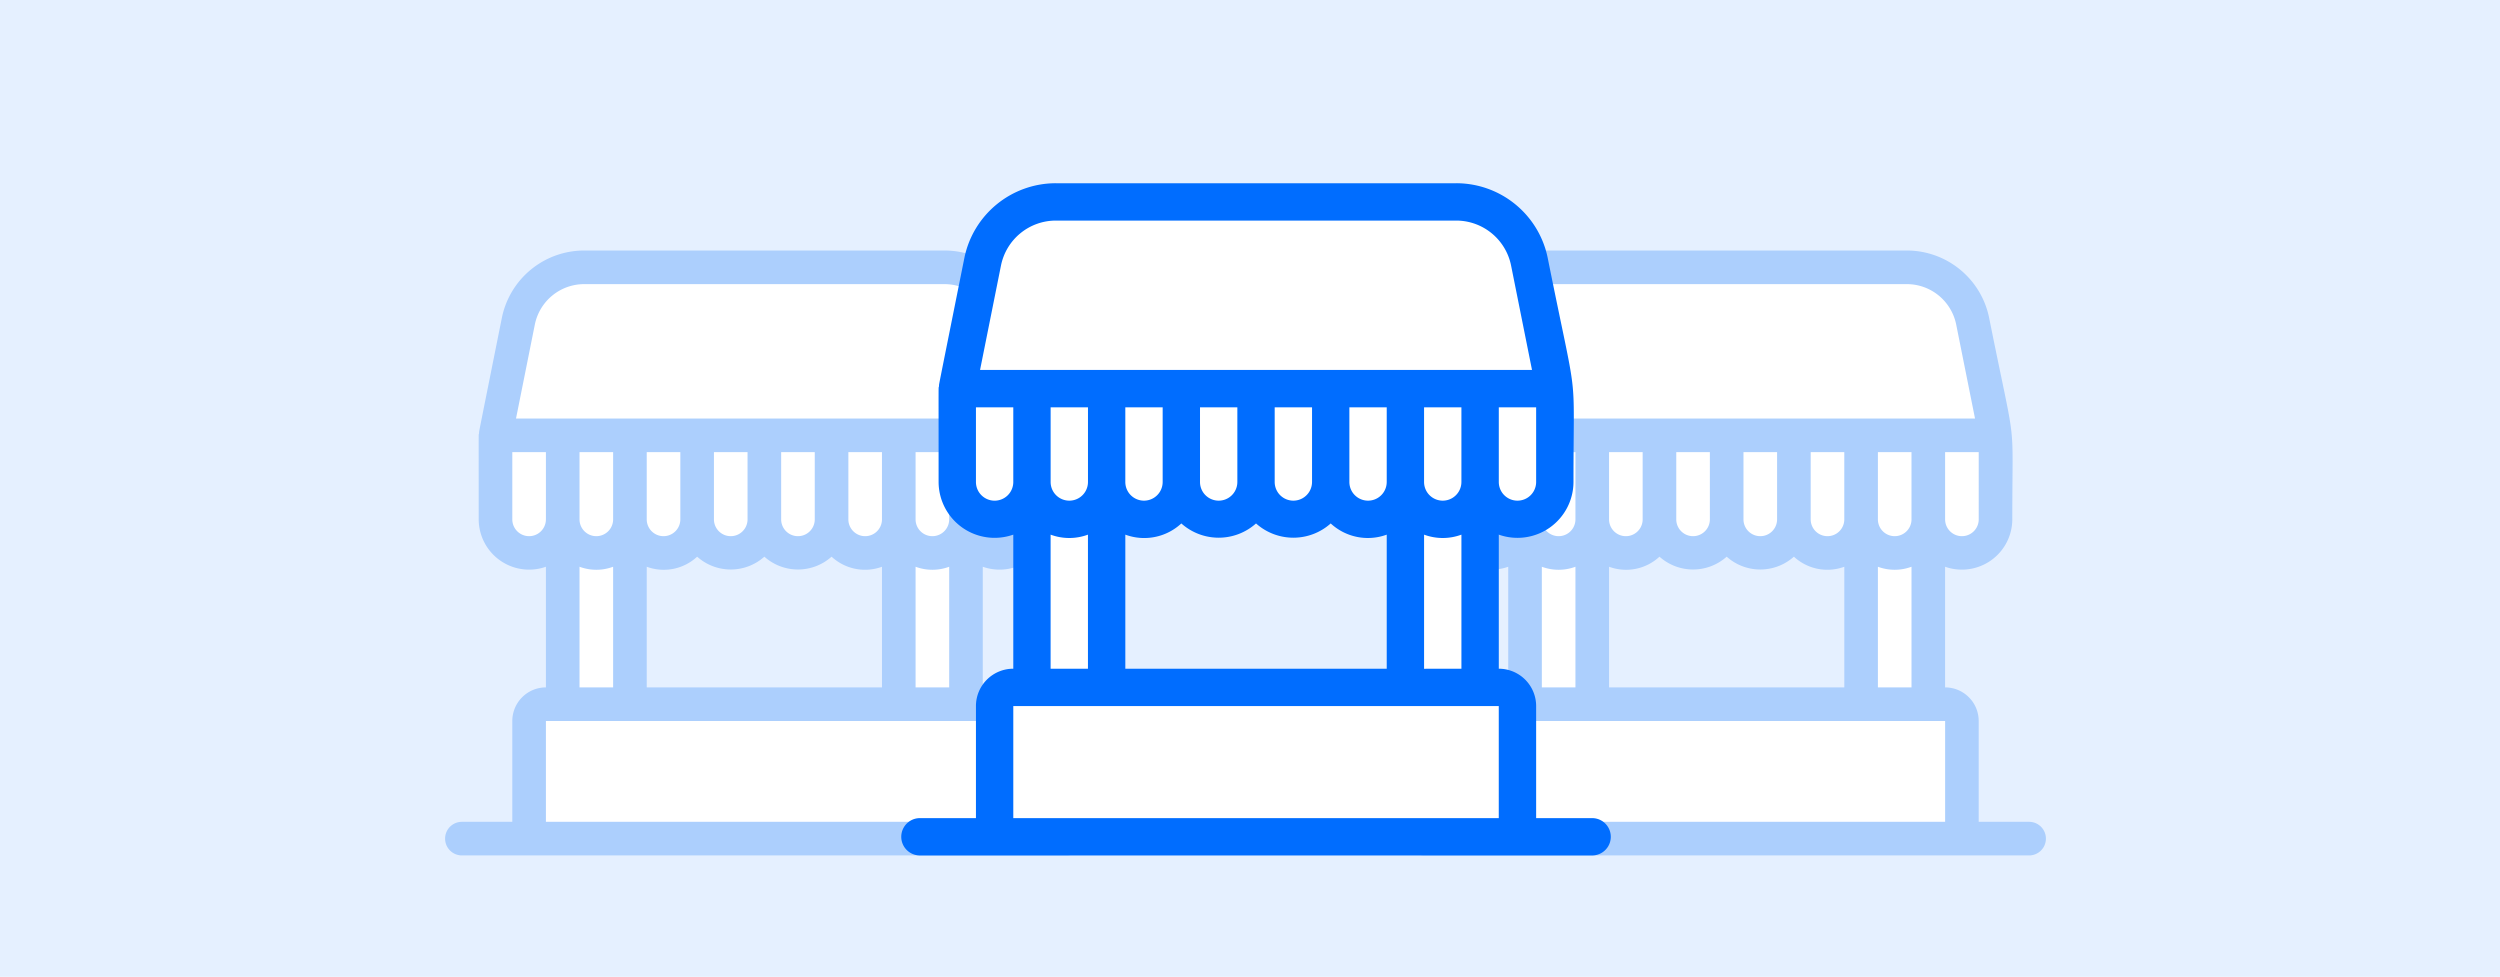 <svg xmlns="http://www.w3.org/2000/svg" width="400.074" height="156.32" viewBox="0 0 400.074 156.32">
    <defs>
        <style>
            .cls-2{fill:#fff}.cls-3{fill:#cad9fc}.cls-4{fill:#accffd}
        </style>
    </defs>
    <g id="Grupo_11791" transform="translate(0 -776.082)">
        <path id="Rectángulo_2707" fill="#e5f0ff" d="M0 0H400.074V156.32H0z" transform="translate(0 776.082)"/>
        <g id="_039---Market-Investment" transform="translate(60.228 792.172)">
            <g id="Layer_9" transform="translate(19.067 26.689)">
                <path id="Shape" d="M86.048 50.89H0l4.035-18.231C5.139 27.628 10.008 24 15.667 24h54.714c5.659 0 10.528 3.628 11.631 8.659z" class="cls-2" transform="translate(0 -24)"/>
                <path id="Shape-2" d="M14.756 39v29.579H4V39a5.378 5.378 0 0 0 10.756 0z" class="cls-2" transform="translate(6.756 1.335)"/>
                <path id="Shape-3" d="M34.756 39v29.579H24V39a5.378 5.378 0 0 0 10.756 0z" class="cls-2" transform="translate(40.536 1.335)"/>
                <path id="Shape-4" d="M77.292 52.689v18.823H2V52.689A2.689 2.689 0 0 1 4.689 50H74.6a2.689 2.689 0 0 1 2.692 2.689z" class="cls-3" transform="translate(3.378 19.914)"/>
                <g id="Grupo_11962" transform="translate(0 26.89)">
                    <path id="Shape-5" d="M78.18 52.689v18.823H2V52.689A2.885 2.885 0 0 1 5.047 50h70.086a2.885 2.885 0 0 1 3.047 2.689z" class="cls-2" transform="translate(3.378 -6.976)"/>
                    <path id="Shape-6" d="M0 34v13.445a5.378 5.378 0 0 0 10.756 0 5.378 5.378 0 0 0 10.756 0 5.378 5.378 0 0 0 10.756 0 5.378 5.378 0 1 0 10.756 0 5.378 5.378 0 0 0 10.756 0 5.378 5.378 0 0 0 10.756 0 5.378 5.378 0 0 0 10.756 0 5.378 5.378 0 1 0 10.756 0V34z" class="cls-2" transform="translate(0 -34)"/>
                    <path id="Shape-7" d="M10.756 34v13.445a5.378 5.378 0 0 1-10.756 0V34z" class="cls-2" transform="translate(0 -34)"/>
                    <path id="Shape-8" d="M18.756 34v13.445a5.378 5.378 0 0 1-10.756 0V34z" class="cls-2" transform="translate(13.512 -34)"/>
                    <path id="Shape-9" d="M26.756 34v13.445a5.378 5.378 0 0 1-10.756 0V34z" class="cls-2" transform="translate(27.024 -34)"/>
                    <path id="Shape-10" d="M34.756 34v13.445a5.378 5.378 0 0 1-10.756 0V34z" class="cls-2" transform="translate(40.536 -34)"/>
                </g>
            </g>
            <g id="Layer_11" transform="translate(11 24)">
                <g id="Grupo_11963">
                    <path id="Shape-11" d="M21.089 35.756c-4.222 21.055-3.576 17.8-3.657 18.473s-.054-2.339-.054 13.795a8.067 8.067 0 0 0 10.756 7.583v19.307a5.378 5.378 0 0 0-5.378 5.378v16.134h-8.067a2.689 2.689 0 0 0 0 5.378h96.8a2.689 2.689 0 0 0 0-5.378h-8.067v-16.134a5.378 5.378 0 0 0-5.378-5.378V75.607a8.067 8.067 0 0 0 10.756-7.583c0-17.505.753-10-3.711-32.268A13.445 13.445 0 0 0 91.917 25H34.265a13.445 13.445 0 0 0-13.176 10.756zm4.356 34.957a2.689 2.689 0 0 1-2.689-2.689V57.268h5.378v10.756a2.689 2.689 0 0 1-2.689 2.689zM38.89 57.268v10.756a2.689 2.689 0 0 1-5.378 0V57.268zm10.756 0v10.756a2.689 2.689 0 0 1-5.378 0V57.268zm10.756 0v10.756a2.689 2.689 0 1 1-5.378 0V57.268zm10.756 0v10.756a2.689 2.689 0 0 1-5.378 0V57.268zm10.756 0v10.756a2.689 2.689 0 0 1-5.378 0V57.268zm10.756 0v10.756a2.689 2.689 0 0 1-5.378 0V57.268zm-48.4 37.646V75.607a7.852 7.852 0 0 0 8.067-1.613 8.067 8.067 0 0 0 10.756 0 8.067 8.067 0 0 0 10.756 0 7.879 7.879 0 0 0 8.067 1.613v19.307zM33.512 75.607a7.717 7.717 0 0 0 5.378 0v19.307h-5.378zm-5.378 40.819v-16.134h69.914v16.134zm59.158-21.512V75.607a7.717 7.717 0 0 0 5.378 0v19.307zm16.134-26.89a2.689 2.689 0 1 1-5.378 0V57.268h5.378zM34.265 30.378h57.652a8.067 8.067 0 0 1 7.906 6.48l3.012 15.032H23.348l3.012-15.032a8.067 8.067 0 0 1 7.905-6.48z" class="cls-4" transform="translate(-12 -25)"/>
                </g>
            </g>
        </g>
        <g id="_039---Market-Investment-2" transform="translate(214.228 792.172)">
            <g id="Layer_9-2" transform="translate(19.067 26.689)">
                <path id="Shape-12" d="M86.048 50.89H0l4.035-18.231C5.139 27.628 10.008 24 15.667 24h54.714c5.659 0 10.528 3.628 11.631 8.659z" class="cls-2" transform="translate(0 -24)"/>
                <path id="Shape-13" d="M14.756 39v29.579H4V39a5.378 5.378 0 0 0 10.756 0z" class="cls-2" transform="translate(6.756 1.335)"/>
                <path id="Shape-14" d="M34.756 39v29.579H24V39a5.378 5.378 0 0 0 10.756 0z" class="cls-2" transform="translate(40.536 1.335)"/>
                <path id="Shape-15" d="M77.292 52.689v18.823H2V52.689A2.689 2.689 0 0 1 4.689 50H74.6a2.689 2.689 0 0 1 2.692 2.689z" class="cls-3" transform="translate(3.378 19.914)"/>
                <g id="Grupo_11962-2" transform="translate(0 26.89)">
                    <path id="Shape-16" d="M78.18 52.689v18.823H2V52.689A2.885 2.885 0 0 1 5.047 50h70.086a2.885 2.885 0 0 1 3.047 2.689z" class="cls-2" transform="translate(3.378 -6.976)"/>
                    <path id="Shape-17" d="M0 34v13.445a5.378 5.378 0 0 0 10.756 0 5.378 5.378 0 0 0 10.756 0 5.378 5.378 0 0 0 10.756 0 5.378 5.378 0 1 0 10.756 0 5.378 5.378 0 0 0 10.756 0 5.378 5.378 0 0 0 10.756 0 5.378 5.378 0 0 0 10.756 0 5.378 5.378 0 1 0 10.756 0V34z" class="cls-2" transform="translate(0 -34)"/>
                    <path id="Shape-18" d="M10.756 34v13.445a5.378 5.378 0 0 1-10.756 0V34z" class="cls-2" transform="translate(0 -34)"/>
                    <path id="Shape-19" d="M18.756 34v13.445a5.378 5.378 0 0 1-10.756 0V34z" class="cls-2" transform="translate(13.512 -34)"/>
                    <path id="Shape-20" d="M26.756 34v13.445a5.378 5.378 0 0 1-10.756 0V34z" class="cls-2" transform="translate(27.024 -34)"/>
                    <path id="Shape-21" d="M34.756 34v13.445a5.378 5.378 0 0 1-10.756 0V34z" class="cls-2" transform="translate(40.536 -34)"/>
                </g>
            </g>
            <g id="Layer_11-2" transform="translate(11 24)">
                <g id="Grupo_11963-2">
                    <path id="Shape-22" d="M21.089 35.756c-4.222 21.055-3.576 17.8-3.657 18.473s-.054-2.339-.054 13.795a8.067 8.067 0 0 0 10.756 7.583v19.307a5.378 5.378 0 0 0-5.378 5.378v16.134h-8.067a2.689 2.689 0 0 0 0 5.378h96.8a2.689 2.689 0 0 0 0-5.378h-8.067v-16.134a5.378 5.378 0 0 0-5.378-5.378V75.607a8.067 8.067 0 0 0 10.756-7.583c0-17.505.753-10-3.711-32.268A13.445 13.445 0 0 0 91.917 25H34.265a13.445 13.445 0 0 0-13.176 10.756zm4.356 34.957a2.689 2.689 0 0 1-2.689-2.689V57.268h5.378v10.756a2.689 2.689 0 0 1-2.689 2.689zM38.89 57.268v10.756a2.689 2.689 0 0 1-5.378 0V57.268zm10.756 0v10.756a2.689 2.689 0 0 1-5.378 0V57.268zm10.756 0v10.756a2.689 2.689 0 1 1-5.378 0V57.268zm10.756 0v10.756a2.689 2.689 0 0 1-5.378 0V57.268zm10.756 0v10.756a2.689 2.689 0 0 1-5.378 0V57.268zm10.756 0v10.756a2.689 2.689 0 0 1-5.378 0V57.268zm-48.4 37.646V75.607a7.852 7.852 0 0 0 8.067-1.613 8.067 8.067 0 0 0 10.756 0 8.067 8.067 0 0 0 10.756 0 7.879 7.879 0 0 0 8.067 1.613v19.307zM33.512 75.607a7.717 7.717 0 0 0 5.378 0v19.307h-5.378zm-5.378 40.819v-16.134h69.914v16.134zm59.158-21.512V75.607a7.717 7.717 0 0 0 5.378 0v19.307zm16.134-26.89a2.689 2.689 0 1 1-5.378 0V57.268h5.378zM34.265 30.378h57.652a8.067 8.067 0 0 1 7.906 6.48l3.012 15.032H23.348l3.012-15.032a8.067 8.067 0 0 1 7.905-6.48z" class="cls-4" transform="translate(-12 -25)"/>
                </g>
            </g>
        </g>
        <g id="_039---Market-Investment-3" transform="translate(133.228 781.405)">
            <g id="Layer_9-3" transform="translate(19.964 26.988)">
                <path id="Shape-23" d="M95.619 53.881H0l4.484-20.259C5.71 28.032 11.121 24 17.409 24h60.8c6.289 0 11.7 4.032 12.925 9.622z" class="cls-2" transform="translate(0 -24)"/>
                <path id="Shape-24" d="M15.952 39v32.869H4V39a5.976 5.976 0 0 0 11.952 0z" class="cls-2" transform="translate(7.952 5.821)"/>
                <path id="Shape-25" d="M35.952 39v32.869H24V39a5.976 5.976 0 0 0 11.952 0z" class="cls-2" transform="translate(47.714 5.821)"/>
                <path id="Shape-26" d="M85.667 52.988V73.9H2V52.988A2.988 2.988 0 0 1 4.988 50h77.69a2.988 2.988 0 0 1 2.989 2.988z" class="cls-3" transform="translate(3.976 27.69)"/>
                <g id="Grupo_11962-3" transform="translate(0 29.881)">
                    <path id="Shape-27" d="M86.654 52.988V73.9H2V52.988A3.206 3.206 0 0 1 5.386 50h77.881a3.206 3.206 0 0 1 3.387 2.988z" class="cls-2" transform="translate(3.976 -2.191)"/>
                    <path id="Shape-28" d="M0 34v14.94a5.976 5.976 0 0 0 11.952 0 5.976 5.976 0 0 0 11.952 0 5.976 5.976 0 0 0 11.952 0 5.976 5.976 0 0 0 11.952 0 5.976 5.976 0 0 0 11.952 0 5.976 5.976 0 0 0 11.952 0 5.976 5.976 0 0 0 11.952 0 5.976 5.976 0 1 0 11.952 0V34z" class="cls-2" transform="translate(0 -34)"/>
                    <path id="Shape-29" d="M11.952 34v14.94A5.976 5.976 0 0 1 0 48.94V34z" class="cls-2" transform="translate(0 -34)"/>
                    <path id="Shape-30" d="M19.952 34v14.94A5.976 5.976 0 0 1 8 48.94V34z" class="cls-2" transform="translate(15.905 -34)"/>
                    <path id="Shape-31" d="M27.952 34v14.94a5.976 5.976 0 0 1-11.952 0V34z" class="cls-2" transform="translate(31.809 -34)"/>
                    <path id="Shape-32" d="M35.952 34v14.94a5.976 5.976 0 0 1-11.952 0V34z" class="cls-2" transform="translate(47.714 -34)"/>
                </g>
            </g>
            <g id="Layer_11-3" transform="translate(11 24)">
                <g id="Grupo_11963-3">
                    <path id="Shape-33" fill="#006dff" d="M22.1 36.952c-4.691 23.4-3.974 19.781-4.064 20.528s-.06-2.6-.06 15.329a8.964 8.964 0 0 0 11.952 8.426v21.455a5.976 5.976 0 0 0-5.976 5.976V126.6h-8.964a2.988 2.988 0 1 0 0 5.976h107.571a2.988 2.988 0 0 0 0-5.976H113.6v-17.933a5.976 5.976 0 0 0-5.976-5.976V81.236a8.964 8.964 0 0 0 11.952-8.426c0-19.452.837-11.116-4.124-35.857A14.94 14.94 0 0 0 100.806 25H36.741A14.94 14.94 0 0 0 22.1 36.952zM26.94 75.8a2.988 2.988 0 0 1-2.988-2.988V60.857h5.976v11.952A2.988 2.988 0 0 1 26.94 75.8zm14.94-14.94v11.949a2.988 2.988 0 0 1-5.976 0V60.857zm11.952 0v11.949a2.988 2.988 0 1 1-5.976 0V60.857zm11.952 0v11.949a2.988 2.988 0 1 1-5.976 0V60.857zm11.952 0v11.949a2.988 2.988 0 0 1-5.976 0V60.857zm11.952 0v11.949a2.988 2.988 0 0 1-5.976 0V60.857zm11.952 0v11.949a2.988 2.988 0 0 1-5.976 0V60.857zm-53.783 41.83V81.236a8.725 8.725 0 0 0 8.964-1.793 8.964 8.964 0 0 0 11.952 0 8.964 8.964 0 0 0 11.952 0 8.755 8.755 0 0 0 8.964 1.793v21.454zM35.9 81.236a8.576 8.576 0 0 0 5.976 0v21.454H35.9zM29.929 126.6v-17.933h77.69V126.6zm65.738-23.9V81.236a8.576 8.576 0 0 0 5.976 0v21.454zM113.6 72.809a2.988 2.988 0 1 1-5.976 0V60.857h5.976zM36.741 30.976h64.065a8.964 8.964 0 0 1 8.785 7.2l3.347 16.7H24.61l3.347-16.7a8.964 8.964 0 0 1 8.784-7.2z" transform="translate(-12 -25)"/>
                </g>
            </g>
        </g>
    </g>
</svg>
